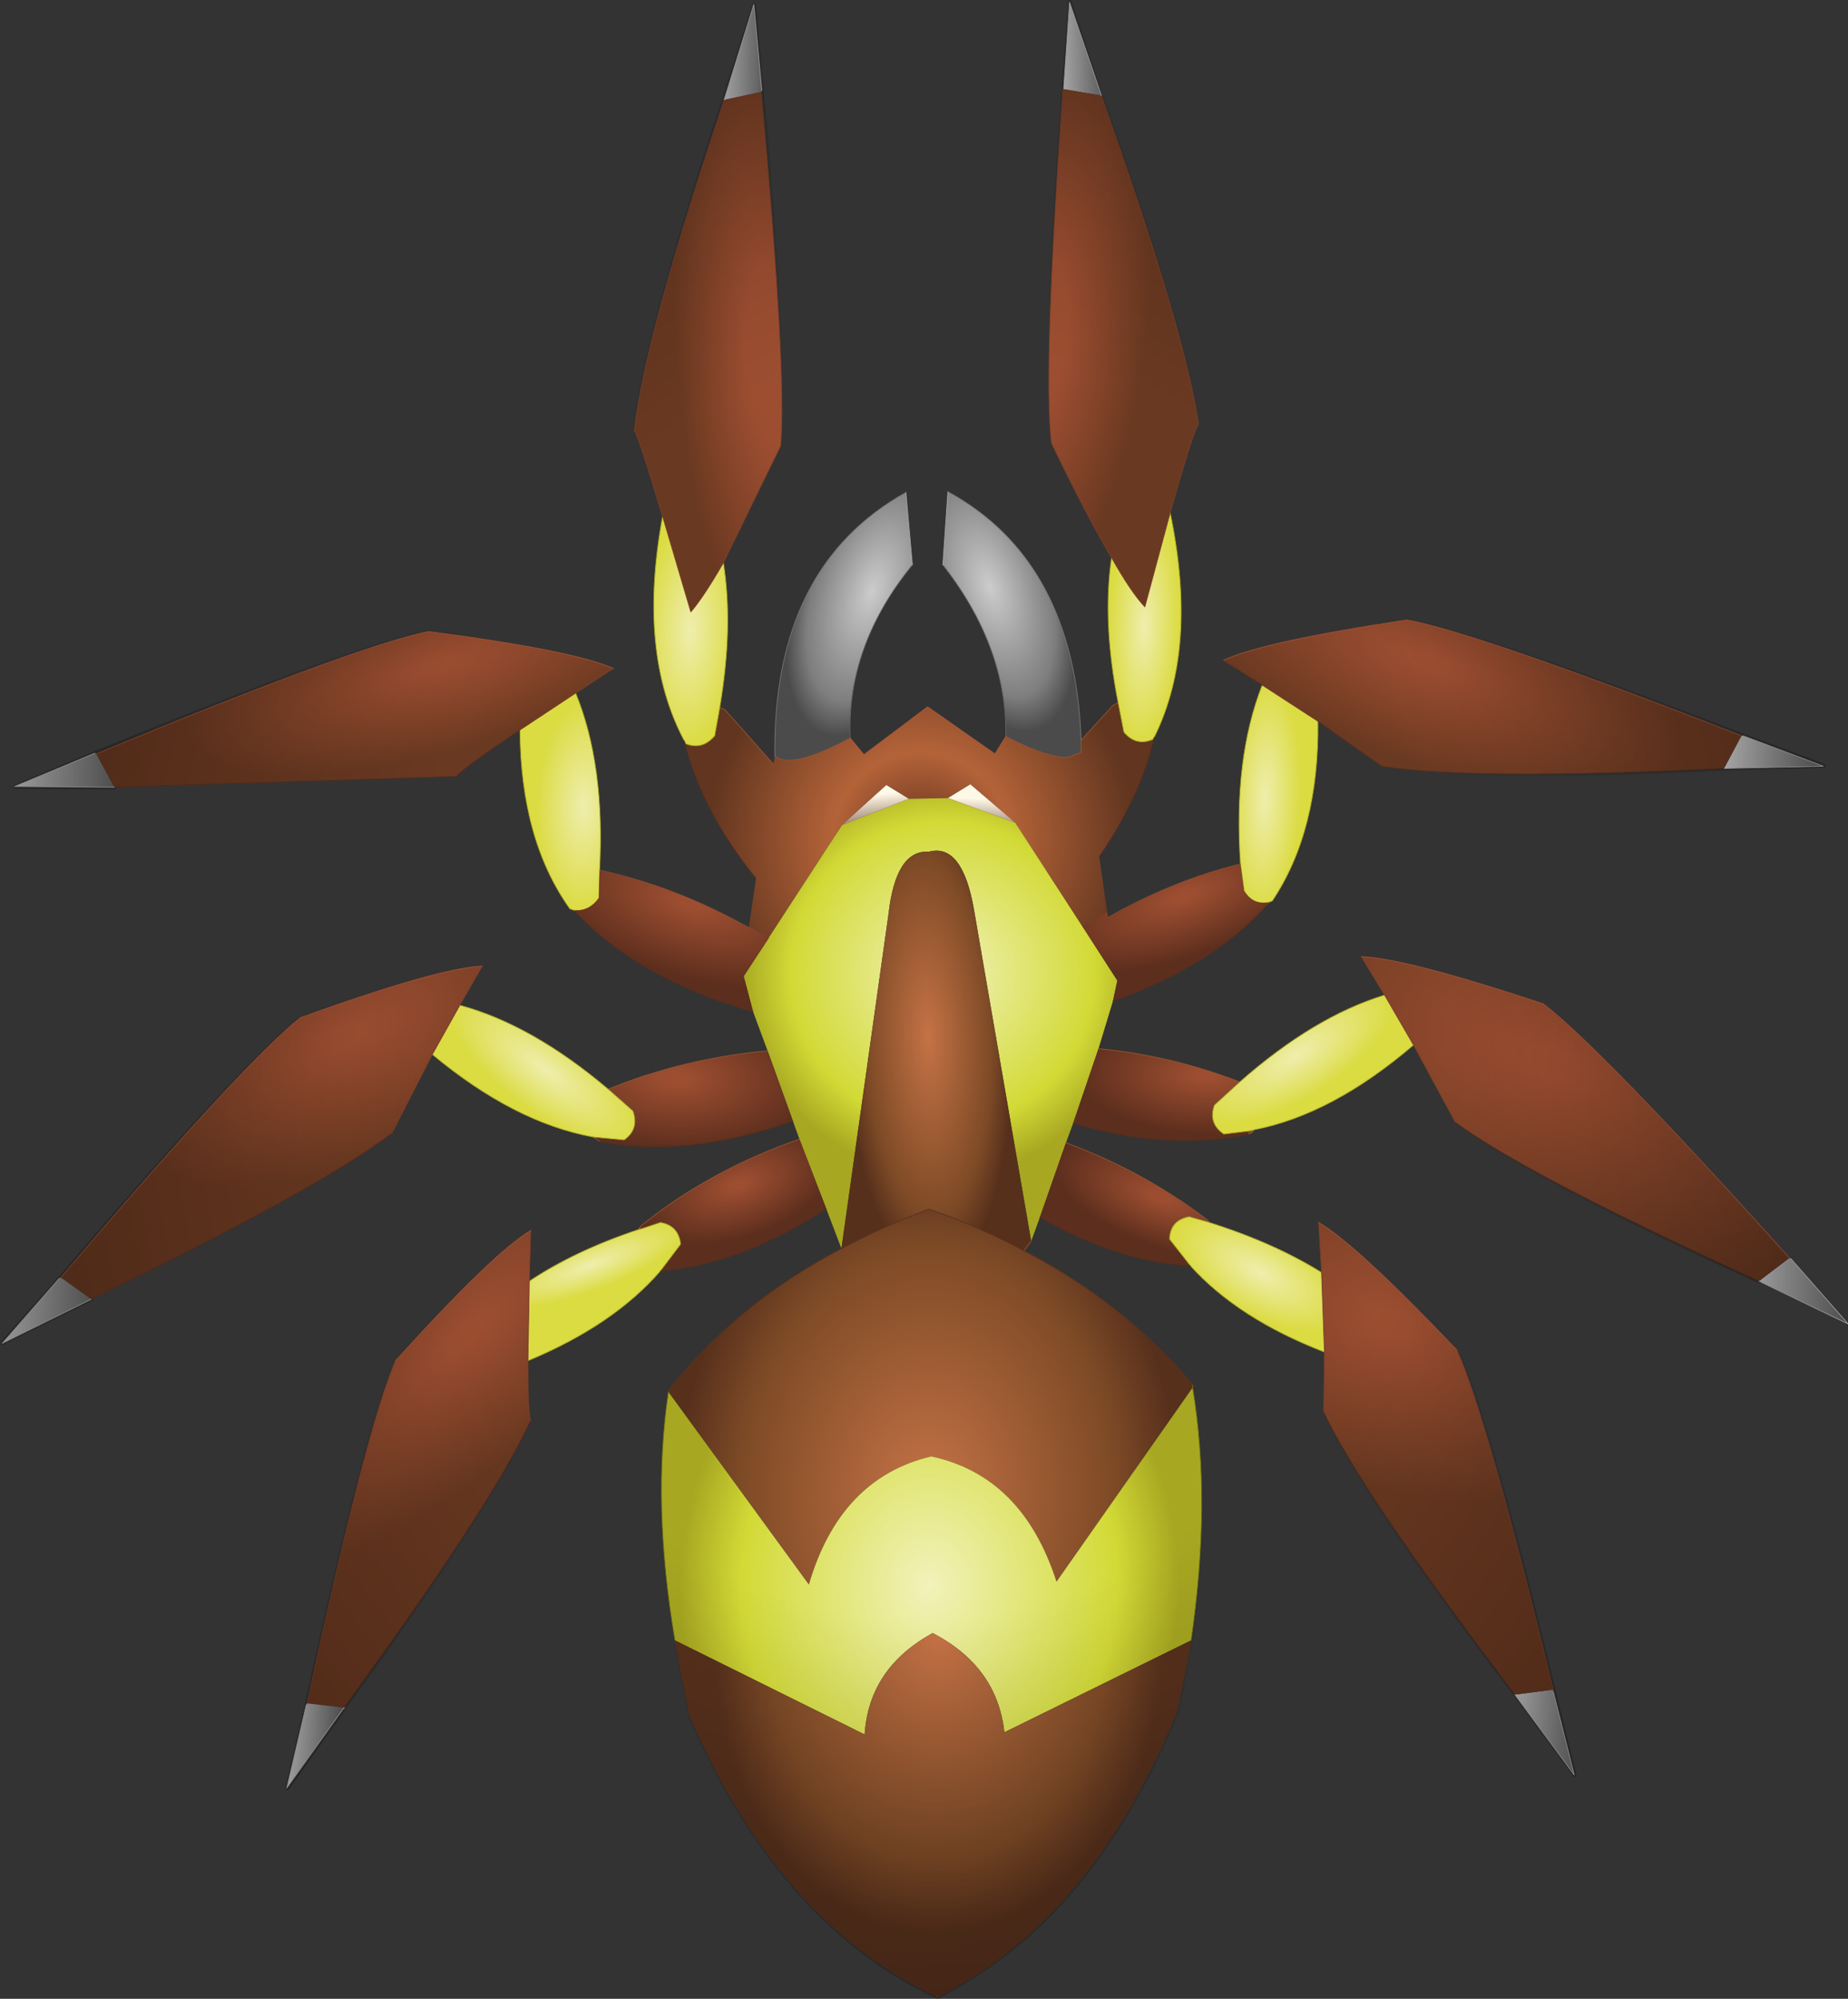 <?xml version="1.0" encoding="UTF-8" standalone="no"?>
<svg xmlns:xlink="http://www.w3.org/1999/xlink" height="138.0px" width="127.6px" xmlns="http://www.w3.org/2000/svg">
  <rect width="100%" height="100%" fill="#333333" stroke="none"/>
  <g transform="matrix(1.0, 0.0, 0.0, 1.0, 64.4, 68.65)">
    <path d="M22.2 9.35 L22.05 9.55 21.8 9.65 21.75 9.45 22.05 9.4 22.2 9.35 M19.0 15.6 L19.1 15.75 18.95 15.7 19.0 15.6 M-20.35 16.25 L-20.15 16.0 -20.15 16.2 -20.35 16.25" fill="#7d4a26" fill-rule="evenodd" stroke="none"/>
    <path d="M9.0 -62.5 L9.05 -62.6 9.45 -68.5 11.65 -62.05 9.0 -62.5" fill="url(#gradient0)" fill-rule="evenodd" stroke="none"/>
    <path d="M9.0 -62.5 L11.65 -62.05 Q17.45 -45.7 18.35 -39.35 18.05 -39.1 16.4 -33.25 L14.65 -26.75 Q13.7 -27.75 12.35 -30.15 10.6 -33.1 8.2 -38.05 7.6 -43.05 9.0 -62.5" fill="url(#gradient1)" fill-rule="evenodd" stroke="none"/>
    <path d="M12.8 -20.15 Q11.7 -25.75 12.35 -30.15 13.7 -27.75 14.65 -26.75 L16.4 -33.25 Q18.35 -23.9 15.3 -17.75 L15.2 -17.6 Q14.05 -17.1 13.2 -18.1 L12.8 -20.15" fill="url(#gradient2)" fill-rule="evenodd" stroke="none"/>
    <path d="M0.7 -29.65 L1.05 -34.7 Q9.8 -29.95 10.25 -17.55 L10.25 -16.7 9.3 -16.35 Q7.85 -16.35 5.05 -17.8 5.15 -23.95 0.7 -29.65" fill="url(#gradient3)" fill-rule="evenodd" stroke="none"/>
    <path d="M10.25 -17.55 L12.45 -19.95 12.8 -20.15 13.2 -18.1 Q14.05 -17.1 15.2 -17.6 L15.3 -17.75 Q14.35 -13.65 11.5 -9.5 L12.1 -5.3 Q16.55 -7.85 21.25 -9.0 L21.5 -7.15 Q22.1 -6.15 23.2 -6.35 L23.1 -6.2 Q19.3 -1.95 12.45 0.45 L12.75 -0.95 5.7 -11.85 2.6 -14.5 1.05 -13.55 -1.65 -13.5 -3.2 -14.45 -6.25 -11.7 -13.05 -1.25 -12.4 1.2 Q-20.4 -1.1 -24.7 -5.75 L-24.75 -5.8 Q-23.7 -5.7 -23.05 -6.65 L-23.0 -8.55 -22.9 -8.55 Q-17.65 -7.4 -12.7 -4.6 L-12.2 -8.0 Q-16.0 -12.7 -17.15 -17.5 L-17.05 -17.3 Q-15.9 -16.85 -15.05 -17.85 L-14.7 -19.8 -14.35 -19.65 -11.0 -15.9 -10.9 -16.45 Q-9.75 -15.5 -5.7 -17.7 L-4.75 -16.55 -0.35 -19.85 4.3 -16.6 5.05 -17.8 Q7.85 -16.35 9.3 -16.35 L10.25 -16.7 10.25 -17.55" fill="url(#gradient4)" fill-rule="evenodd" stroke="none"/>
    <path d="M1.05 -13.55 L2.6 -14.5 5.7 -11.85 1.05 -13.55" fill="url(#gradient5)" fill-rule="evenodd" stroke="none"/>
    <path d="M-12.4 1.2 L-13.05 -1.25 -6.25 -11.7 -1.65 -13.5 1.05 -13.55 5.7 -11.85 12.75 -0.95 12.45 0.45 11.45 3.75 9.7 8.9 9.2 10.25 7.4 15.4 6.8 17.05 2.85 -5.85 Q2.05 -10.45 -0.25 -9.85 -2.55 -10.0 -3.05 -5.55 L-6.3 17.55 -7.35 14.8 -9.2 10.0 -9.65 8.75 -11.4 3.9 -12.4 1.2" fill="url(#gradient6)" fill-rule="evenodd" stroke="none"/>
    <path d="M54.65 -15.6 Q37.3 -14.75 31.0 -15.75 L26.6 -18.85 22.75 -21.35 20.05 -23.05 Q22.8 -24.35 32.75 -25.85 37.65 -24.95 55.85 -17.85 L54.65 -15.6" fill="url(#gradient7)" fill-rule="evenodd" stroke="none"/>
    <path d="M23.2 -6.35 Q22.1 -6.15 21.5 -7.15 L21.25 -9.0 Q20.75 -16.25 22.75 -21.35 L26.6 -18.85 Q26.7 -11.3 23.45 -6.45 L23.2 -6.35" fill="url(#gradient8)" fill-rule="evenodd" stroke="none"/>
    <path d="M54.65 -15.6 L55.85 -17.85 55.95 -17.85 61.5 -15.75 54.65 -15.6" fill="url(#gradient9)" fill-rule="evenodd" stroke="none"/>
    <path d="M59.15 18.2 L59.25 18.25 63.2 22.75 57.05 19.8 59.15 18.2" fill="url(#gradient10)" fill-rule="evenodd" stroke="none"/>
    <path d="M42.85 48.0 L42.85 48.15 44.3 53.9 40.2 48.35 42.85 48.0" fill="url(#gradient11)" fill-rule="evenodd" stroke="none"/>
    <path d="M57.05 19.8 Q41.25 12.6 36.1 8.85 L33.2 3.5 31.2 0.05 29.6 -2.6 Q32.65 -2.5 42.15 0.65 46.15 3.7 59.15 18.2 L57.05 19.8" fill="url(#gradient12)" fill-rule="evenodd" stroke="none"/>
    <path d="M33.2 3.5 Q27.6 8.3 22.2 9.35 L22.05 9.4 21.75 9.45 20.1 9.65 Q19.0 8.9 19.45 7.65 L21.2 6.05 Q26.3 1.55 31.2 0.05 L33.2 3.5" fill="url(#gradient13)" fill-rule="evenodd" stroke="none"/>
    <path d="M21.8 9.65 Q16.35 10.85 9.7 8.9 L11.45 3.75 Q16.6 4.25 21.2 6.05 L19.45 7.65 Q19.0 8.9 20.1 9.65 L21.75 9.45 21.8 9.65" fill="url(#gradient14)" fill-rule="evenodd" stroke="none"/>
    <path d="M26.85 19.2 L26.65 15.75 Q29.3 17.3 36.2 24.55 38.25 29.1 42.85 48.0 L40.2 48.35 Q29.75 34.6 27.0 28.85 L27.05 24.7 26.85 19.2" fill="url(#gradient15)" fill-rule="evenodd" stroke="none"/>
    <path d="M19.1 15.75 Q23.55 17.15 26.85 19.2 L27.05 24.7 Q21.1 22.4 17.8 18.75 L16.35 16.9 Q16.4 15.6 17.7 15.35 L18.95 15.7 19.1 15.75" fill="url(#gradient16)" fill-rule="evenodd" stroke="none"/>
    <path d="M6.8 17.05 L6.3 17.7 Q3.25 16.05 -0.2 14.85 L-0.3 14.85 Q-3.5 16.05 -6.3 17.55 L-3.05 -5.55 Q-2.55 -10.0 -0.25 -9.85 2.05 -10.45 2.85 -5.85 L6.8 17.05" fill="url(#gradient17)" fill-rule="evenodd" stroke="none"/>
    <path d="M9.2 10.25 Q14.65 12.25 19.0 15.6 L18.95 15.7 17.7 15.35 Q16.4 15.6 16.35 16.9 L17.8 18.75 Q12.75 18.45 7.4 15.4 L9.2 10.25" fill="url(#gradient18)" fill-rule="evenodd" stroke="none"/>
    <path d="M6.3 17.7 Q13.25 21.3 17.95 26.95 L17.95 27.15 8.55 40.55 Q6.2 33.25 -0.1 31.9 -6.4 33.4 -8.55 40.75 L-18.25 27.45 -18.25 27.35 Q-13.55 21.35 -6.3 17.55 -3.5 16.05 -0.3 14.85 L-0.2 14.85 Q3.25 16.05 6.3 17.7" fill="url(#gradient19)" fill-rule="evenodd" stroke="none"/>
    <path d="M17.95 27.15 Q19.25 34.95 17.85 44.6 L4.95 50.95 Q4.45 46.4 0.0 44.1 -4.4 46.5 -4.7 51.1 L-17.8 44.6 Q-19.4 35.15 -18.25 27.45 L-8.55 40.75 Q-6.4 33.4 -0.1 31.9 6.2 33.25 8.55 40.55 L17.95 27.15" fill="url(#gradient20)" fill-rule="evenodd" stroke="none"/>
    <path d="M17.85 44.6 L16.9 49.4 Q13.1 58.7 7.45 64.15 4.2 67.25 0.4 69.2 L0.3 69.2 Q-3.65 67.35 -6.95 64.3 -12.8 59.0 -16.8 49.75 L-17.8 44.6 -4.7 51.1 Q-4.4 46.5 0.0 44.1 4.45 46.4 4.95 50.95 L17.85 44.6" fill="url(#gradient21)" fill-rule="evenodd" stroke="none"/>
    <path d="M-11.85 -62.3 L-14.4 -61.75 -12.35 -68.35 -11.8 -62.4 -11.85 -62.3" fill="url(#gradient22)" fill-rule="evenodd" stroke="none"/>
    <path d="M-14.4 -61.75 L-11.85 -62.3 Q-10.05 -42.85 -10.5 -37.85 L-14.45 -29.8 Q-15.8 -27.45 -16.7 -26.4 L-18.65 -33.0 Q-20.35 -38.7 -20.6 -38.9 -19.9 -45.3 -14.4 -61.75" fill="url(#gradient23)" fill-rule="evenodd" stroke="none"/>
    <path d="M-57.75 -16.6 L-56.5 -14.3 -63.4 -14.35 -57.85 -16.65 -57.75 -16.6" fill="url(#gradient24)" fill-rule="evenodd" stroke="none"/>
    <path d="M-56.5 -14.3 L-57.75 -16.6 Q-39.75 -24.05 -34.8 -25.05 -24.85 -23.75 -22.05 -22.5 L-24.65 -20.8 -28.5 -18.25 Q-32.75 -15.4 -32.85 -15.05 L-56.5 -14.3" fill="url(#gradient25)" fill-rule="evenodd" stroke="none"/>
    <path d="M-14.7 -19.8 L-15.05 -17.85 Q-15.9 -16.85 -17.05 -17.3 L-17.15 -17.5 Q-20.4 -23.6 -18.65 -33.0 L-16.7 -26.4 Q-15.8 -27.45 -14.45 -29.8 -13.75 -25.4 -14.7 -19.8" fill="url(#gradient26)" fill-rule="evenodd" stroke="none"/>
    <path d="M-5.7 -17.7 Q-9.75 -15.5 -10.9 -16.45 -11.05 -29.55 -1.85 -34.65 L-1.4 -29.65 Q-5.95 -24.05 -5.7 -17.7" fill="url(#gradient27)" fill-rule="evenodd" stroke="none"/>
    <path d="M-23.0 -8.55 L-23.05 -6.65 Q-23.7 -5.7 -24.75 -5.8 L-25.05 -5.9 Q-28.45 -10.65 -28.5 -18.25 L-24.65 -20.8 Q-22.6 -15.8 -23.0 -8.55" fill="url(#gradient28)" fill-rule="evenodd" stroke="none"/>
    <path d="M-6.25 -11.7 L-3.2 -14.45 -1.65 -13.5 -6.25 -11.7" fill="url(#gradient29)" fill-rule="evenodd" stroke="none"/>
    <path d="M-18.8 19.1 Q-22.05 22.85 -27.95 25.3 L-27.85 19.8 Q-24.7 17.7 -20.35 16.25 L-20.15 16.2 -18.8 15.75 Q-17.55 15.95 -17.4 17.25 L-18.8 19.1" fill="url(#gradient30)" fill-rule="evenodd" stroke="none"/>
    <path d="M-7.35 14.8 Q-13.25 18.65 -18.8 19.1 L-17.4 17.25 Q-17.55 15.95 -18.8 15.75 L-20.15 16.2 -20.15 16.0 Q-15.45 12.15 -9.2 10.0 L-7.35 14.8" fill="url(#gradient31)" fill-rule="evenodd" stroke="none"/>
    <path d="M-9.65 8.75 Q-17.05 11.35 -23.0 10.15 L-23.45 9.85 -21.3 10.05 Q-20.25 9.3 -20.7 8.05 L-22.4 6.55 Q-17.35 4.45 -11.4 3.9 L-9.65 8.75" fill="url(#gradient32)" fill-rule="evenodd" stroke="none"/>
    <path d="M-23.45 9.85 Q-28.9 8.85 -34.55 4.15 L-32.65 0.75 Q-27.65 2.1 -22.4 6.55 L-20.7 8.05 Q-20.25 9.3 -21.3 10.05 L-23.45 9.85" fill="url(#gradient33)" fill-rule="evenodd" stroke="none"/>
    <path d="M-34.55 4.15 L-37.35 9.6 Q-42.5 13.5 -58.1 21.05 L-60.2 19.55 Q-47.55 4.7 -43.65 1.6 -34.2 -1.8 -31.1 -1.95 L-32.65 0.75 -34.55 4.15" fill="url(#gradient34)" fill-rule="evenodd" stroke="none"/>
    <path d="M-27.95 25.3 Q-27.95 29.15 -27.75 29.4 -30.45 35.25 -40.65 49.25 L-43.2 48.95 Q-39.1 29.9 -37.1 25.3 -30.35 17.85 -27.75 16.3 L-27.85 19.8 -27.95 25.3" fill="url(#gradient35)" fill-rule="evenodd" stroke="none"/>
    <path d="M-58.1 21.05 L-64.25 24.1 -60.3 19.6 -60.2 19.55 -58.1 21.05" fill="url(#gradient36)" fill-rule="evenodd" stroke="none"/>
    <path d="M-40.65 49.25 L-44.6 54.8 -43.25 49.05 -43.2 48.95 -40.65 49.25" fill="url(#gradient37)" fill-rule="evenodd" stroke="none"/>
    <path d="M10.25 -17.55 L12.45 -19.95 12.8 -20.15 M10.25 -17.55 L10.25 -16.7 9.3 -16.35 Q7.85 -16.35 5.05 -17.8 M-5.7 -17.7 Q-9.75 -15.5 -10.9 -16.45 M-11.0 -15.9 L-14.35 -19.65 -14.7 -19.8 M-12.7 -4.6 Q-17.65 -7.4 -22.9 -8.55 L-23.0 -8.55 M-24.75 -5.8 L-24.7 -5.75 M23.1 -6.2 L23.2 -6.35 M21.25 -9.0 Q16.55 -7.85 12.1 -5.3 M22.2 9.35 L22.05 9.55 21.8 9.65 M9.2 10.25 Q14.65 12.25 19.0 15.6 L19.1 15.75 M6.8 17.05 L6.3 17.7 M17.95 26.95 L17.95 27.15 M0.4 69.2 L0.3 69.2 M-20.35 16.25 L-20.15 16.0 Q-15.45 12.15 -9.2 10.0 M-23.0 10.15 L-23.45 9.85 M-22.4 6.55 Q-17.35 4.45 -11.4 3.9 M21.2 6.05 Q16.6 4.25 11.45 3.75" fill="none" stroke="#985430" stroke-linecap="round" stroke-linejoin="round" stroke-width="0.05"/>
    <path d="M12.8 -20.15 Q11.7 -25.75 12.35 -30.15 M15.3 -17.75 L15.2 -17.6 Q14.05 -17.1 13.2 -18.1 L12.8 -20.15 M-14.7 -19.8 L-15.05 -17.85 Q-15.9 -16.85 -17.05 -17.3 L-17.15 -17.5 Q-20.4 -23.6 -18.65 -33.0 M-23.0 -8.55 L-23.05 -6.65 Q-23.7 -5.7 -24.75 -5.8 L-25.05 -5.9 Q-28.45 -10.65 -28.5 -18.25 M23.2 -6.35 Q22.1 -6.15 21.5 -7.15 L21.25 -9.0 Q20.75 -16.25 22.75 -21.35 M15.3 -17.75 Q18.35 -23.9 16.4 -33.25 M26.6 -18.85 Q26.7 -11.3 23.45 -6.45 L23.2 -6.35 M33.2 3.5 Q27.6 8.3 22.2 9.35 L22.05 9.4 21.75 9.45 20.1 9.65 Q19.0 8.9 19.45 7.65 L21.2 6.05 Q26.3 1.55 31.2 0.05 M19.1 15.75 Q23.55 17.15 26.85 19.2 M27.05 24.7 Q21.1 22.4 17.8 18.75 L16.35 16.9 Q16.4 15.6 17.7 15.35 L18.95 15.7 19.1 15.75 M-18.8 19.1 Q-22.05 22.85 -27.95 25.3 M-27.85 19.8 Q-24.7 17.7 -20.35 16.25 L-20.15 16.2 -18.8 15.75 Q-17.55 15.95 -17.4 17.25 L-18.8 19.1 M-23.45 9.85 Q-28.9 8.85 -34.55 4.15 M-32.65 0.75 Q-27.65 2.1 -22.4 6.55 L-20.7 8.05 Q-20.25 9.3 -21.3 10.05 L-23.45 9.85 M-24.65 -20.8 Q-22.6 -15.8 -23.0 -8.55 M-14.45 -29.8 Q-13.75 -25.4 -14.7 -19.8" fill="none" stroke="#a2a220" stroke-linecap="round" stroke-linejoin="round" stroke-width="0.05"/>
    <path d="M12.35 -30.15 Q10.6 -33.1 8.2 -38.05 7.6 -43.05 9.0 -62.5 M12.35 -30.15 Q13.7 -27.75 14.65 -26.75 L16.4 -33.25 Q18.05 -39.1 18.35 -39.35 17.45 -45.7 11.65 -62.05 M22.75 -21.35 L26.6 -18.85 M36.1 8.85 L33.2 3.5 31.2 0.05 29.6 -2.6 M26.85 19.2 L26.65 15.75 M36.2 24.55 Q38.25 29.1 42.85 48.0 M27.0 28.85 L27.05 24.7 26.85 19.2 M-27.95 25.3 Q-27.95 29.15 -27.75 29.4 M-43.2 48.95 Q-39.1 29.9 -37.1 25.3 M-27.75 16.3 L-27.85 19.8 -27.95 25.3 M-34.55 4.15 L-37.35 9.6 M-31.1 -1.95 L-32.65 0.75 -34.55 4.15 M-14.4 -61.75 Q-19.9 -45.3 -20.6 -38.9 -20.35 -38.7 -18.65 -33.0 L-16.7 -26.4 Q-15.8 -27.45 -14.45 -29.8 L-10.5 -37.85 Q-10.05 -42.85 -11.85 -62.3 M-28.5 -18.25 L-24.65 -20.8 -22.05 -22.5" fill="none" stroke="#7c3e27" stroke-linecap="round" stroke-linejoin="round" stroke-width="0.05"/>
    <path d="M55.85 -17.85 Q37.65 -24.95 32.75 -25.85 22.8 -24.35 20.05 -23.05 M26.65 15.75 Q29.3 17.3 36.2 24.55 M-37.1 25.3 Q-30.35 17.85 -27.75 16.3 M-60.2 19.55 Q-47.55 4.7 -43.65 1.6 -34.2 -1.8 -31.1 -1.95 M59.15 18.2 Q46.15 3.7 42.15 0.65 32.65 -2.5 29.6 -2.6 M-22.05 -22.5 Q-24.85 -23.75 -34.8 -25.05 -39.75 -24.05 -57.75 -16.6" fill="none" stroke="#a25133" stroke-linecap="round" stroke-linejoin="round" stroke-width="0.05"/>
    <path d="M5.05 -17.8 Q5.15 -23.95 0.7 -29.65 M-1.4 -29.65 Q-5.95 -24.05 -5.7 -17.7" fill="none" stroke="#646464" stroke-linecap="round" stroke-linejoin="round" stroke-width="0.05"/>
    <path d="M-17.15 -17.5 Q-16.0 -12.7 -12.2 -8.0 M-24.7 -5.75 Q-20.4 -1.1 -12.4 1.2 M12.45 0.45 Q19.3 -1.95 23.1 -6.2 M11.5 -9.5 Q14.35 -13.65 15.3 -17.75 M26.6 -18.85 L31.0 -15.75 Q37.3 -14.75 54.65 -15.6 M20.05 -23.05 L22.75 -21.35 M57.05 19.8 Q41.25 12.6 36.1 8.85 M21.8 9.65 Q16.35 10.85 9.7 8.9 M40.2 48.35 Q29.75 34.6 27.0 28.85 M17.8 18.75 Q12.75 18.45 7.4 15.4 M-7.35 14.8 Q-13.25 18.65 -18.8 19.1 M-27.75 29.4 Q-30.45 35.25 -40.65 49.25 M-9.65 8.75 Q-17.05 11.35 -23.0 10.15 M-37.35 9.6 Q-42.5 13.5 -58.1 21.05 M-56.5 -14.3 L-32.85 -15.05 Q-32.75 -15.4 -28.5 -18.25" fill="none" stroke="#562c1d" stroke-linecap="round" stroke-linejoin="round" stroke-width="0.05"/>
    <path d="M6.3 17.7 Q13.25 21.3 17.95 26.95 M17.85 44.6 L16.9 49.4 Q13.1 58.7 7.45 64.15 4.2 67.25 0.4 69.2 M0.3 69.2 Q-3.65 67.35 -6.95 64.3 -12.8 59.0 -16.8 49.75 L-17.8 44.6 M-18.25 27.45 L-18.25 27.35 Q-13.55 21.35 -6.3 17.55 -3.5 16.05 -0.3 14.85 L-0.2 14.85 Q3.25 16.05 6.3 17.7" fill="none" stroke="#57301c" stroke-linecap="round" stroke-linejoin="round" stroke-width="0.05"/>
    <path d="M17.95 27.15 Q19.25 34.95 17.85 44.6 M-17.8 44.6 Q-19.4 35.15 -18.25 27.45" fill="none" stroke="#6a6a15" stroke-linecap="round" stroke-linejoin="round" stroke-width="0.05"/>
    <path d="M1.05 -34.7 Q9.8 -29.95 10.25 -17.55 M-10.9 -16.45 Q-11.05 -29.55 -1.85 -34.65" fill="none" stroke="#767676" stroke-linecap="round" stroke-linejoin="round" stroke-width="0.05"/>
    <path d="M0.7 -29.65 L1.05 -34.7 M-1.85 -34.65 L-1.4 -29.65" fill="none" stroke="#a4a4a4" stroke-linecap="round" stroke-linejoin="round" stroke-width="0.05"/>
    <path d="M5.05 -17.8 L4.3 -16.6 -0.35 -19.85 -4.75 -16.55 -5.7 -17.7" fill="none" stroke="#ad5838" stroke-linecap="round" stroke-linejoin="round" stroke-width="0.05"/>
    <path d="M11.65 -62.05 L9.45 -68.5 9.05 -62.6 M54.65 -15.6 L61.5 -15.75 55.95 -17.85 M59.25 18.25 L63.2 22.75 57.05 19.8 M42.85 48.15 L44.3 53.9 40.2 48.35 M-40.65 49.25 L-44.6 54.8 -43.25 49.05 M-58.1 21.05 L-64.25 24.1 -60.3 19.6 M-11.8 -62.4 L-12.35 -68.35 -14.4 -61.75 M-57.85 -16.65 L-63.4 -14.35 -56.5 -14.3" fill="none" stroke="#b9b9b9" stroke-linecap="round" stroke-linejoin="round" stroke-width="0.05"/>
    <path d="M21.25 -9.0 L21.5 -7.15 Q22.1 -6.15 23.2 -6.35 L23.1 -6.2 Q19.3 -1.95 12.45 0.45 L12.75 -0.95 10.35 -4.7 12.05 -5.7 12.1 -5.3 Q16.55 -7.85 21.25 -9.0" fill="url(#gradient38)" fill-rule="evenodd" stroke="none"/>
    <path d="M-24.7 -5.8 L-24.7 -5.75 -24.75 -5.8 -24.7 -5.8 M-12.65 -4.65 L-12.7 -4.6 -12.7 -4.65 -12.65 -4.65" fill="url(#gradient39)" fill-rule="evenodd" stroke="none"/>
    <path d="M-24.7 -5.75 L-24.7 -5.8 Q-23.7 -5.75 -23.05 -6.65 L-23.0 -8.55 -22.9 -8.55 Q-17.65 -7.4 -12.7 -4.6 L-12.65 -4.65 -11.3 -3.9 -13.05 -1.25 -12.4 1.2 Q-20.4 -1.1 -24.7 -5.75" fill="url(#gradient40)" fill-rule="evenodd" stroke="none"/>
    <path d="M9.55 -68.6 L9.6 -68.55 11.75 -62.05 Q17.55 -45.7 18.5 -39.35 L18.5 -39.3 18.45 -39.25 Q18.15 -39.0 16.55 -33.3 L16.55 -33.25 Q18.45 -23.85 15.4 -17.7 14.4 -13.6 11.6 -9.4 L11.5 -9.35 12.05 -5.7 12.1 -5.4 Q16.45 -7.95 21.15 -9.1 L21.15 -9.0 21.25 -9.0 21.25 -9.1 21.15 -9.1 Q20.65 -16.25 22.6 -21.3 L20.05 -22.9 20.0 -22.9 19.95 -23.0 19.95 -23.05 19.95 -23.1 20.05 -23.15 Q22.85 -24.45 32.7 -25.95 L32.75 -25.95 Q37.75 -25.05 56.0 -18.0 L61.6 -15.9 61.6 -15.85 61.65 -15.75 61.6 -15.65 61.5 -15.65 54.65 -15.45 Q37.3 -14.6 31.0 -15.6 L30.95 -15.6 30.9 -15.65 26.75 -18.65 Q26.75 -11.2 23.55 -6.35 L23.5 -6.3 23.25 -6.25 23.2 -6.2 23.2 -6.1 23.15 -6.05 Q19.3 -1.8 12.5 0.6 L12.45 0.6 11.45 3.65 Q16.6 4.1 21.2 5.9 26.15 1.5 31.0 -0.05 L29.55 -2.5 29.6 -2.5 29.65 -2.5 29.6 -2.6 Q32.65 -2.5 42.15 0.65 46.15 3.7 59.15 18.2 L59.25 18.25 63.2 22.75 57.2 19.9 57.15 19.95 57.05 19.95 Q41.25 12.75 36.05 8.95 L36.0 8.95 36.0 8.85 33.2 3.75 Q27.65 8.45 22.25 9.5 L22.15 9.6 22.1 9.65 21.9 9.75 21.85 9.8 Q16.35 11.0 9.7 9.05 L9.65 9.0 9.25 10.15 Q14.75 12.15 19.1 15.5 L19.2 15.65 Q23.45 17.0 26.7 19.0 L26.55 15.8 26.55 15.7 26.65 15.65 26.75 15.7 Q29.4 17.2 36.3 24.5 L36.35 24.6 Q38.45 29.15 43.0 48.0 L44.45 53.9 44.45 53.95 44.4 54.0 44.3 54.05 44.25 54.0 40.15 48.45 Q29.65 34.7 26.9 28.95 L26.85 28.85 26.85 28.8 26.9 28.75 26.9 24.85 Q21.05 22.5 17.8 18.9 12.7 18.55 7.35 15.55 L6.85 16.9 6.9 16.95 6.95 17.0 6.9 17.1 6.5 17.6 Q13.35 21.2 18.0 26.85 L18.05 26.9 18.1 26.95 18.05 27.2 Q19.35 35.0 18.0 44.6 L17.05 49.4 17.05 49.45 Q13.25 58.75 7.55 64.25 4.3 67.3 0.55 69.25 L0.5 69.3 0.4 69.35 0.35 69.35 0.25 69.35 0.2 69.3 Q-3.75 67.45 -7.05 64.4 -12.9 59.05 -16.9 49.85 L-16.9 49.8 -17.9 44.65 -17.85 44.75 -17.75 44.75 -17.8 44.6 Q-19.4 35.25 -18.3 27.6 L-18.35 27.55 -18.35 27.5 -18.3 27.25 -18.3 27.3 Q-13.6 21.3 -6.35 17.45 L-7.3 14.9 Q-13.2 18.75 -18.7 19.25 -22.0 22.95 -27.8 25.45 L-27.7 29.35 -27.65 29.4 -27.65 29.5 Q-30.35 35.3 -40.5 49.3 L-40.5 49.25 -40.5 49.15 -40.55 49.15 -40.65 49.25 -40.7 49.35 -40.6 49.4 -40.5 49.35 -44.45 54.9 -44.5 54.95 -44.6 54.95 -44.65 54.85 -44.7 54.8 -43.35 49.0 Q-39.2 29.85 -37.2 25.3 L-37.15 25.2 Q-30.5 17.85 -27.85 16.2 L-27.75 16.15 -27.7 16.2 -27.65 16.25 -27.6 16.35 -27.65 19.6 Q-24.65 17.6 -20.45 16.15 L-20.25 15.9 -20.25 15.95 Q-15.5 12.0 -9.25 9.85 L-9.6 8.9 Q-17.05 11.45 -23.0 10.3 L-23.05 10.25 -23.5 10.0 Q-28.9 9.0 -34.55 4.35 L-37.25 9.6 -37.25 9.55 -37.35 9.5 -37.35 9.6 Q-42.45 13.5 -58.0 21.0 L-57.95 21.1 -58.05 21.15 -64.2 24.2 -64.25 24.2 -64.35 24.15 -64.35 24.1 -64.35 24.0 -60.35 19.5 Q-47.65 4.6 -43.7 1.5 L-43.65 1.5 Q-34.3 -1.9 -31.15 -2.05 L-31.1 -2.05 -31.05 -2.0 -31.0 -1.95 -31.0 -1.9 -31.0 -1.85 -31.05 -1.8 -32.5 0.65 Q-27.55 2.1 -22.4 6.4 -17.35 4.3 -11.45 3.8 L-12.35 1.35 -12.4 1.35 Q-20.5 -0.95 -24.8 -5.65 L-24.85 -5.7 -25.05 -5.7 -25.1 -5.75 -25.15 -5.8 Q-28.55 -10.6 -28.6 -18.15 L-32.85 -15.05 -56.4 -14.3 -56.4 -14.2 -56.5 -14.15 -63.35 -14.2 -63.45 -14.25 -63.5 -14.35 -63.45 -14.4 -63.4 -14.45 -57.85 -16.8 Q-39.75 -24.2 -34.8 -25.2 L-34.75 -25.2 Q-24.8 -23.9 -22.0 -22.6 L-21.95 -22.55 -21.95 -22.45 -22.05 -22.35 -24.45 -20.75 Q-22.45 -15.85 -22.85 -8.65 -17.7 -7.55 -12.7 -4.7 L-12.25 -7.85 -12.3 -7.9 Q-16.1 -12.6 -17.25 -17.4 L-17.25 -17.45 Q-20.5 -23.55 -18.75 -32.95 -20.45 -38.6 -20.7 -38.8 L-20.75 -38.85 -20.75 -38.9 Q-20.05 -45.3 -14.55 -61.8 L-12.45 -68.35 -12.4 -68.45 -12.3 -68.45 -12.25 -68.45 -12.2 -68.35 -11.65 -62.35 Q-9.9 -42.9 -10.4 -37.85 L-10.4 -37.8 Q-12.7 -32.75 -14.35 -29.75 -13.65 -25.45 -14.5 -19.85 L-14.3 -19.7 -14.25 -19.7 -10.95 -16.1 -10.95 -16.3 -11.0 -16.35 -11.0 -16.4 -11.0 -16.45 Q-11.15 -29.65 -1.9 -34.75 L-1.85 -34.75 -1.8 -34.75 -1.75 -34.75 -1.75 -34.7 -1.7 -34.65 -1.7 -34.6 -1.3 -29.65 -1.3 -29.6 -1.4 -29.55 -1.5 -29.55 Q-5.95 -24.05 -5.7 -17.8 L-5.6 -17.7 -4.75 -16.7 -0.4 -19.95 -0.35 -20.0 -0.25 -19.95 4.25 -16.75 4.95 -17.8 Q5.05 -23.95 0.6 -29.55 L0.55 -29.65 0.95 -34.7 1.0 -34.8 1.05 -34.8 1.1 -34.8 1.15 -34.75 Q9.85 -30.05 10.4 -17.9 L12.35 -20.0 12.4 -20.05 12.65 -20.2 Q11.6 -25.75 12.25 -30.15 10.5 -33.05 8.1 -37.95 L8.05 -38.0 Q7.5 -43.05 8.9 -62.55 L9.35 -68.5 9.35 -68.6 9.45 -68.65 9.55 -68.6" fill="url(#gradient41)" fill-rule="evenodd" stroke="none"/>
  </g>
  <defs>
    <linearGradient gradientTransform="matrix(0.002, 1.0E-4, -1.0E-4, 0.004, 10.4, -65.3)" gradientUnits="userSpaceOnUse" id="gradient0" spreadMethod="pad" x1="-819.2" x2="819.2">
      <stop offset="0.0" stop-color="#cccccc"/>
      <stop offset="1.0" stop-color="#666666"/>
    </linearGradient>
    <radialGradient cx="0" cy="0" gradientTransform="matrix(0.009, 0.001, -0.003, 0.025, 7.25, -45.4)" gradientUnits="userSpaceOnUse" id="gradient1" r="819.2" spreadMethod="pad">
      <stop offset="0.267" stop-color="#9d4e31"/>
      <stop offset="1.0" stop-color="#6a3921"/>
    </radialGradient>
    <radialGradient cx="0" cy="0" gradientTransform="matrix(0.003, 1.0E-4, -4.0E-4, 0.01, 14.6, -25.4)" gradientUnits="userSpaceOnUse" id="gradient2" r="819.2" spreadMethod="pad">
      <stop offset="0.0" stop-color="#efeead"/>
      <stop offset="1.0" stop-color="#dbdb42"/>
    </radialGradient>
    <radialGradient cx="0" cy="0" gradientTransform="matrix(0.006, -0.002, 0.004, 0.012, 3.95, -28.1)" gradientUnits="userSpaceOnUse" id="gradient3" r="819.2" spreadMethod="pad">
      <stop offset="0.0" stop-color="#cccccc"/>
      <stop offset="0.761" stop-color="#7e7e7e"/>
      <stop offset="1.0" stop-color="#4b4b4b"/>
    </radialGradient>
    <radialGradient cx="0" cy="0" gradientTransform="matrix(0.018, 7.0E-4, -7.0E-4, 0.018, -0.8, -10.65)" gradientUnits="userSpaceOnUse" id="gradient4" r="819.2" spreadMethod="pad">
      <stop offset="0.0" stop-color="#643220"/>
      <stop offset="0.412" stop-color="#b46338"/>
      <stop offset="1.0" stop-color="#61351f"/>
    </radialGradient>
    <linearGradient gradientTransform="matrix(-2.0E-4, 0.002, -0.002, -1.0E-4, 3.3, -11.85)" gradientUnits="userSpaceOnUse" id="gradient5" spreadMethod="pad" x1="-819.2" x2="819.2">
      <stop offset="0.0" stop-color="#fef8e7"/>
      <stop offset="1.0" stop-color="#5c2e1d"/>
    </linearGradient>
    <radialGradient cx="0" cy="0" gradientTransform="matrix(0.017, 6.0E-4, -6.0E-4, 0.017, 0.7, -1.45)" gradientUnits="userSpaceOnUse" id="gradient6" r="819.2" spreadMethod="pad">
      <stop offset="0.0" stop-color="#f2f2bb"/>
      <stop offset="0.753" stop-color="#d2da36"/>
      <stop offset="1.0" stop-color="#a7a721"/>
    </radialGradient>
    <radialGradient cx="0" cy="0" gradientTransform="matrix(0.021, 0.008, -0.003, 0.008, 34.4, -22.9)" gradientUnits="userSpaceOnUse" id="gradient7" r="819.2" spreadMethod="pad">
      <stop offset="0.071" stop-color="#9d4e31"/>
      <stop offset="1.0" stop-color="#6a3921"/>
    </radialGradient>
    <radialGradient cx="0" cy="0" gradientTransform="matrix(0.003, 1.0E-4, -4.0E-4, 0.01, 22.95, -13.55)" gradientUnits="userSpaceOnUse" id="gradient8" r="819.2" spreadMethod="pad">
      <stop offset="0.0" stop-color="#efeead"/>
      <stop offset="1.0" stop-color="#dbdb42"/>
    </radialGradient>
    <linearGradient gradientTransform="matrix(0.004, 2.0E-4, -1.0E-4, 0.001, 58.05, -16.65)" gradientUnits="userSpaceOnUse" id="gradient9" spreadMethod="pad" x1="-819.2" x2="819.2">
      <stop offset="0.0" stop-color="#cccccc"/>
      <stop offset="1.0" stop-color="#666666"/>
    </linearGradient>
    <linearGradient gradientTransform="matrix(0.004, 1.0E-4, -1.0E-4, 0.003, 60.1, 20.45)" gradientUnits="userSpaceOnUse" id="gradient10" spreadMethod="pad" x1="-819.2" x2="819.2">
      <stop offset="0.0" stop-color="#cccccc"/>
      <stop offset="1.0" stop-color="#666666"/>
    </linearGradient>
    <linearGradient gradientTransform="matrix(0.003, 1.0E-4, -1.0E-4, 0.004, 42.3, 50.95)" gradientUnits="userSpaceOnUse" id="gradient11" spreadMethod="pad" x1="-819.2" x2="819.2">
      <stop offset="0.0" stop-color="#cccccc"/>
      <stop offset="1.0" stop-color="#666666"/>
    </linearGradient>
    <radialGradient cx="0" cy="0" gradientTransform="matrix(0.026, 0.011, -0.006, 0.014, 42.9, 4.7)" gradientUnits="userSpaceOnUse" id="gradient12" r="819.2" spreadMethod="pad">
      <stop offset="0.071" stop-color="#9d4e31"/>
      <stop offset="1.0" stop-color="#6a3921"/>
    </radialGradient>
    <radialGradient cx="0" cy="0" gradientTransform="matrix(0.002, 0.003, -0.008, 0.005, 25.05, 4.25)" gradientUnits="userSpaceOnUse" id="gradient13" r="819.2" spreadMethod="pad">
      <stop offset="0.0" stop-color="#efeead"/>
      <stop offset="1.0" stop-color="#dbdb42"/>
    </radialGradient>
    <radialGradient cx="0" cy="0" gradientTransform="matrix(0.011, 4.0E-4, -2.0E-4, 0.005, 18.85, 5.6)" gradientUnits="userSpaceOnUse" id="gradient14" r="819.2" spreadMethod="pad">
      <stop offset="0.071" stop-color="#9d4e31"/>
      <stop offset="1.0" stop-color="#5c2e1d"/>
    </radialGradient>
    <radialGradient cx="0" cy="0" gradientTransform="matrix(0.018, 0.009, -0.006, 0.012, 31.75, 22.8)" gradientUnits="userSpaceOnUse" id="gradient15" r="819.2" spreadMethod="pad">
      <stop offset="0.071" stop-color="#9d4e31"/>
      <stop offset="1.0" stop-color="#6a3921"/>
    </radialGradient>
    <radialGradient cx="0" cy="0" gradientTransform="matrix(0.002, -0.003, 0.007, 0.004, 22.6, 19.2)" gradientUnits="userSpaceOnUse" id="gradient16" r="819.2" spreadMethod="pad">
      <stop offset="0.0" stop-color="#efeead"/>
      <stop offset="1.0" stop-color="#dbdb42"/>
    </radialGradient>
    <radialGradient cx="0" cy="0" gradientTransform="matrix(0.007, -3.0E-4, 7.0E-4, 0.02, -0.3, 2.95)" gradientUnits="userSpaceOnUse" id="gradient17" r="819.2" spreadMethod="pad">
      <stop offset="0.0" stop-color="#c57245"/>
      <stop offset="0.753" stop-color="#7d4a26"/>
      <stop offset="1.0" stop-color="#57301c"/>
    </radialGradient>
    <radialGradient cx="0" cy="0" gradientTransform="matrix(0.009, 0.003, -0.001, 0.004, 15.8, 14.0)" gradientUnits="userSpaceOnUse" id="gradient18" r="819.2" spreadMethod="pad">
      <stop offset="0.071" stop-color="#9d4e31"/>
      <stop offset="1.0" stop-color="#5c2e1d"/>
    </radialGradient>
    <radialGradient cx="0" cy="0" gradientTransform="matrix(0.021, 8.0E-4, -0.001, 0.028, -0.4, 34.55)" gradientUnits="userSpaceOnUse" id="gradient19" r="819.2" spreadMethod="pad">
      <stop offset="0.0" stop-color="#c57245"/>
      <stop offset="0.753" stop-color="#7d4a26"/>
      <stop offset="1.0" stop-color="#57301c"/>
    </radialGradient>
    <radialGradient cx="0" cy="0" gradientTransform="matrix(0.021, 8.0E-4, -9.0E-4, 0.025, -0.25, 40.8)" gradientUnits="userSpaceOnUse" id="gradient20" r="819.2" spreadMethod="pad">
      <stop offset="0.0" stop-color="#f2f2bb"/>
      <stop offset="0.753" stop-color="#d2da36"/>
      <stop offset="1.0" stop-color="#a7a721"/>
    </radialGradient>
    <radialGradient cx="0" cy="0" gradientTransform="matrix(0.019, 7.0E-4, -9.0E-4, 0.025, 0.45, 44.4)" gradientUnits="userSpaceOnUse" id="gradient21" r="819.2" spreadMethod="pad">
      <stop offset="0.0" stop-color="#c57245"/>
      <stop offset="0.753" stop-color="#7d4a26"/>
      <stop offset="1.0" stop-color="#57301c"/>
    </radialGradient>
    <linearGradient gradientTransform="matrix(0.002, 1.0E-4, -2.0E-4, 0.004, -13.0, -65.05)" gradientUnits="userSpaceOnUse" id="gradient22" spreadMethod="pad" x1="-819.2" x2="819.2">
      <stop offset="0.0" stop-color="#cccccc"/>
      <stop offset="1.0" stop-color="#666666"/>
    </linearGradient>
    <radialGradient cx="0" cy="0" gradientTransform="matrix(0.008, -4.0E-4, 0.002, 0.027, -11.15, -44.05)" gradientUnits="userSpaceOnUse" id="gradient23" r="819.2" spreadMethod="pad">
      <stop offset="0.267" stop-color="#9d4e31"/>
      <stop offset="1.0" stop-color="#6a3921"/>
    </radialGradient>
    <linearGradient gradientTransform="matrix(0.004, 2.0E-4, -1.0E-4, 0.002, -59.9, -15.45)" gradientUnits="userSpaceOnUse" id="gradient24" spreadMethod="pad" x1="-819.2" x2="819.2">
      <stop offset="0.0" stop-color="#cccccc"/>
      <stop offset="1.0" stop-color="#666666"/>
    </linearGradient>
    <radialGradient cx="0" cy="0" gradientTransform="matrix(0.021, -0.006, 0.002, 0.007, -34.45, -22.65)" gradientUnits="userSpaceOnUse" id="gradient25" r="819.2" spreadMethod="pad">
      <stop offset="0.071" stop-color="#9d4e31"/>
      <stop offset="1.0" stop-color="#6a3921"/>
    </radialGradient>
    <radialGradient cx="0" cy="0" gradientTransform="matrix(0.004, 1.0E-4, -4.0E-4, 0.01, -16.75, -25.1)" gradientUnits="userSpaceOnUse" id="gradient26" r="819.2" spreadMethod="pad">
      <stop offset="0.0" stop-color="#efeead"/>
      <stop offset="1.0" stop-color="#dbdb42"/>
    </radialGradient>
    <radialGradient cx="0" cy="0" gradientTransform="matrix(0.006, 0.002, -0.004, 0.012, -4.2, -27.8)" gradientUnits="userSpaceOnUse" id="gradient27" r="819.2" spreadMethod="pad">
      <stop offset="0.0" stop-color="#cccccc"/>
      <stop offset="0.761" stop-color="#7e7e7e"/>
      <stop offset="1.0" stop-color="#4b4b4b"/>
    </radialGradient>
    <radialGradient cx="0" cy="0" gradientTransform="matrix(0.004, 2.0E-4, -3.0E-4, 0.009, -24.1, -13.0)" gradientUnits="userSpaceOnUse" id="gradient28" r="819.2" spreadMethod="pad">
      <stop offset="0.0" stop-color="#efeead"/>
      <stop offset="1.0" stop-color="#dbdb42"/>
    </radialGradient>
    <linearGradient gradientTransform="matrix(2.0E-4, 0.002, -0.002, 2.0E-4, -4.15, -12.1)" gradientUnits="userSpaceOnUse" id="gradient29" spreadMethod="pad" x1="-819.2" x2="819.2">
      <stop offset="0.0" stop-color="#fef8e7"/>
      <stop offset="1.0" stop-color="#5c2e1d"/>
    </linearGradient>
    <radialGradient cx="0" cy="0" gradientTransform="matrix(-8.0E-4, -0.002, 0.008, -0.003, -23.65, 18.7)" gradientUnits="userSpaceOnUse" id="gradient30" r="819.2" spreadMethod="pad">
      <stop offset="0.0" stop-color="#efeead"/>
      <stop offset="1.0" stop-color="#dbdb42"/>
    </radialGradient>
    <radialGradient cx="0" cy="0" gradientTransform="matrix(0.008, -0.003, 0.002, 0.004, -13.45, 13.15)" gradientUnits="userSpaceOnUse" id="gradient31" r="819.2" spreadMethod="pad">
      <stop offset="0.071" stop-color="#9d4e31"/>
      <stop offset="1.0" stop-color="#5c2e1d"/>
    </radialGradient>
    <radialGradient cx="0" cy="0" gradientTransform="matrix(0.012, 4.0E-4, -2.0E-4, 0.006, -17.7, 5.8)" gradientUnits="userSpaceOnUse" id="gradient32" r="819.2" spreadMethod="pad">
      <stop offset="0.071" stop-color="#9d4e31"/>
      <stop offset="1.0" stop-color="#5c2e1d"/>
    </radialGradient>
    <radialGradient cx="0" cy="0" gradientTransform="matrix(0.002, -0.003, 0.008, 0.006, -26.75, 5.2)" gradientUnits="userSpaceOnUse" id="gradient33" r="819.2" spreadMethod="pad">
      <stop offset="0.0" stop-color="#efeead"/>
      <stop offset="1.0" stop-color="#dbdb42"/>
    </radialGradient>
    <radialGradient cx="0" cy="0" gradientTransform="matrix(0.018, -0.009, 0.005, 0.009, -40.4, 2.9)" gradientUnits="userSpaceOnUse" id="gradient34" r="819.2" spreadMethod="pad">
      <stop offset="0.071" stop-color="#9d4e31"/>
      <stop offset="1.0" stop-color="#6a3921"/>
    </radialGradient>
    <radialGradient cx="0" cy="0" gradientTransform="matrix(0.007, 0.007, -0.019, 0.018, -32.4, 23.75)" gradientUnits="userSpaceOnUse" id="gradient35" r="819.2" spreadMethod="pad">
      <stop offset="0.071" stop-color="#9d4e31"/>
      <stop offset="1.0" stop-color="#6a3921"/>
    </radialGradient>
    <linearGradient gradientTransform="matrix(0.004, 1.0E-4, -1.0E-4, 0.003, -61.15, 21.85)" gradientUnits="userSpaceOnUse" id="gradient36" spreadMethod="pad" x1="-819.2" x2="819.2">
      <stop offset="0.0" stop-color="#cccccc"/>
      <stop offset="1.0" stop-color="#666666"/>
    </linearGradient>
    <linearGradient gradientTransform="matrix(0.002, 1.0E-4, -1.0E-4, 0.004, -42.65, 51.9)" gradientUnits="userSpaceOnUse" id="gradient37" spreadMethod="pad" x1="-819.2" x2="819.2">
      <stop offset="0.0" stop-color="#cccccc"/>
      <stop offset="1.0" stop-color="#666666"/>
    </linearGradient>
    <radialGradient cx="0" cy="0" gradientTransform="matrix(0.012, -0.004, 0.001, 0.005, 17.3, -6.75)" gradientUnits="userSpaceOnUse" id="gradient38" r="819.2" spreadMethod="pad">
      <stop offset="0.071" stop-color="#9d4e31"/>
      <stop offset="1.0" stop-color="#5c2e1d"/>
    </radialGradient>
    <radialGradient cx="0" cy="0" gradientTransform="matrix(0.033, 0.001, -5.0E-4, 0.014, -0.75, -8.9)" gradientUnits="userSpaceOnUse" id="gradient39" r="819.2" spreadMethod="pad">
      <stop offset="0.0" stop-color="#643220"/>
      <stop offset="0.412" stop-color="#b46338"/>
      <stop offset="1.0" stop-color="#61351f"/>
    </radialGradient>
    <radialGradient cx="0" cy="0" gradientTransform="matrix(0.013, 0.004, -0.002, 0.006, -16.6, -6.35)" gradientUnits="userSpaceOnUse" id="gradient40" r="819.2" spreadMethod="pad">
      <stop offset="0.071" stop-color="#9d4e31"/>
      <stop offset="1.0" stop-color="#5c2e1d"/>
    </radialGradient>
    <radialGradient cx="0" cy="0" gradientTransform="matrix(0.075, 0.005, -0.006, 0.092, 0.05, -0.65)" gradientUnits="userSpaceOnUse" id="gradient41" r="819.2" spreadMethod="pad">
      <stop offset="0.58" stop-color="#000000" stop-opacity="0.0"/>
      <stop offset="1.0" stop-color="#000000" stop-opacity="0.251"/>
    </radialGradient>
  </defs>
</svg>

